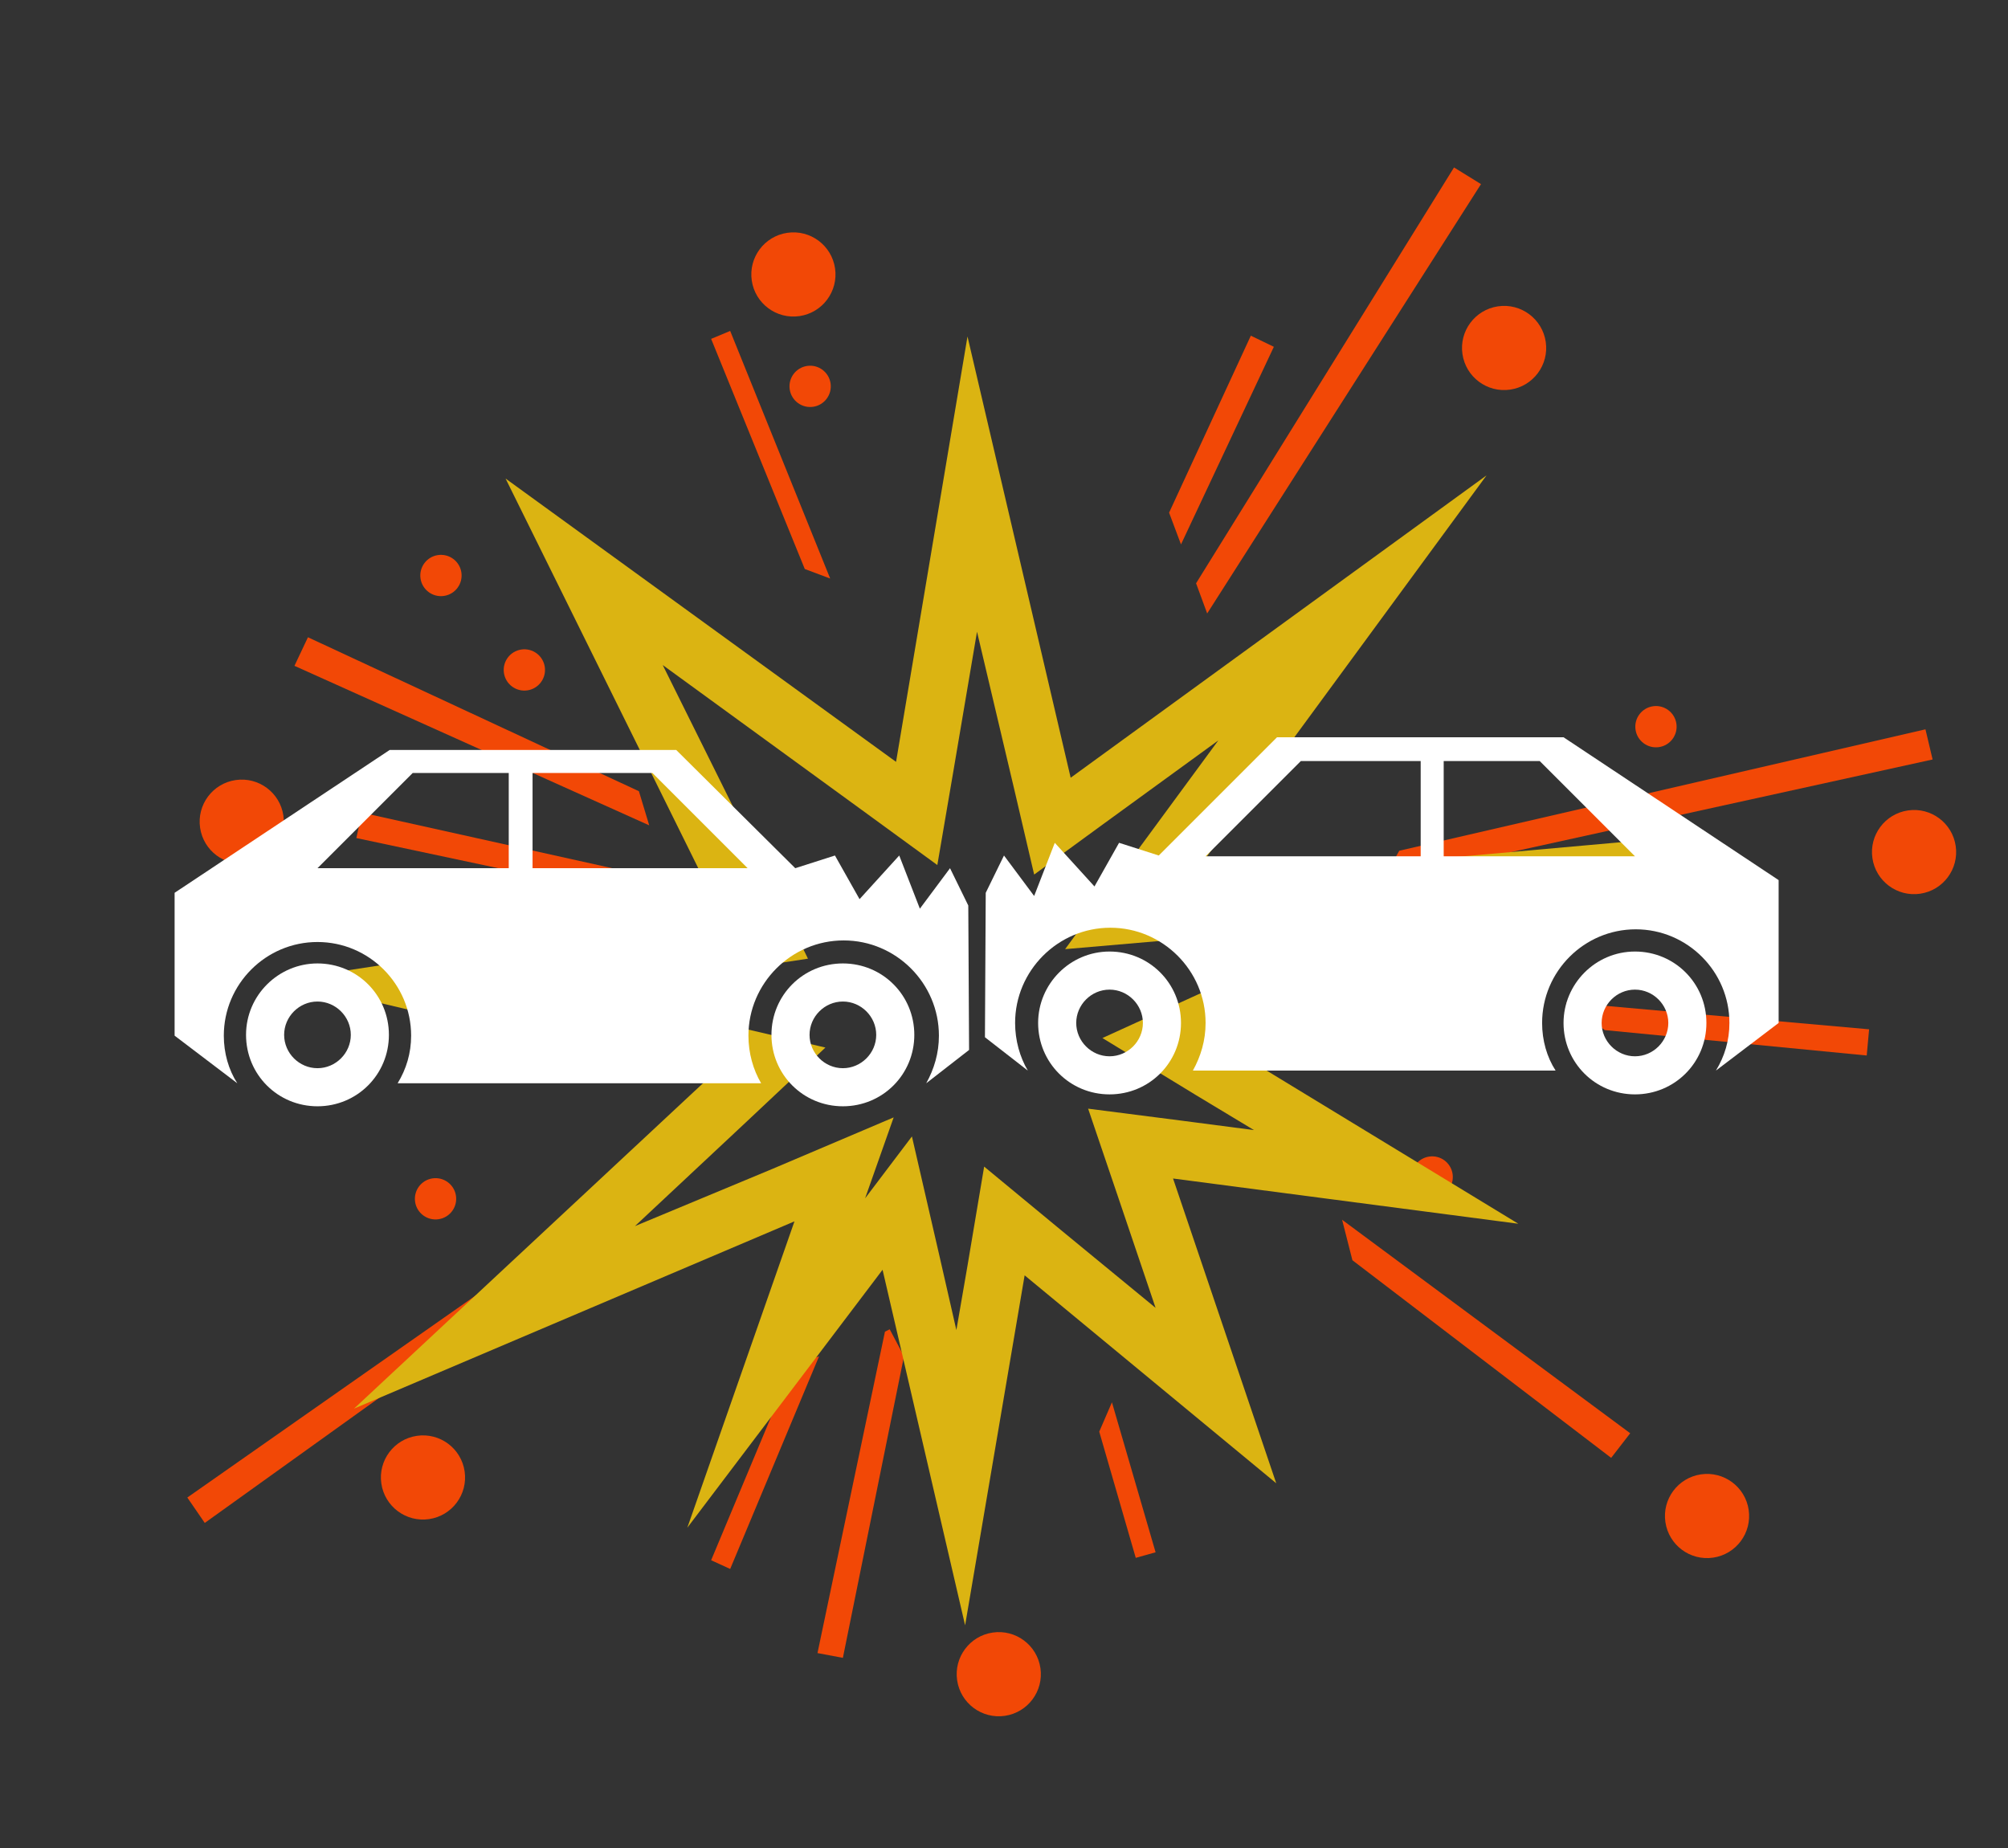 <?xml version="1.0" encoding="utf-8"?>
<!-- Generator: Adobe Illustrator 19.2.1, SVG Export Plug-In . SVG Version: 6.00 Build 0)  -->
<svg version="1.1"
	 id="Layer_1" xmlns:cc="http://creativecommons.org/ns#" xmlns:dc="http://purl.org/dc/elements/1.1/" xmlns:inkscape="http://www.inkscape.org/namespaces/inkscape" xmlns:rdf="http://www.w3.org/1999/02/22-rdf-syntax-ns#" xmlns:sodipodi="http://sodipodi.sourceforge.net/DTD/sodipodi-0.dtd" xmlns:svg="http://www.w3.org/2000/svg"
	 xmlns="http://www.w3.org/2000/svg" xmlns:xlink="http://www.w3.org/1999/xlink" x="0px" y="0px" viewBox="0 0 253 232.9"
	 style="enable-background:new 0 0 253 232.9;" xml:space="preserve">
<rect x="0" y="0" width="253" height="232.9" fill="#333333" stroke="none"/>
<style type="text/css">
	.st0{fill:#F24806;}
	.st1{fill:#DBB412;}
	.st2{fill:#FFFFFF;}
</style>
<g>
	<polygon class="st0" points="80.5,99.7 38.8,80.3 37.1,83.9 81.8,104 	"/>
	<polygon class="st0" points="76.9,112.4 82.1,110.5 45.6,102.4 44.9,105.6 	"/>
	<polygon class="st0" points="170.4,158.8 203,183.7 205.4,180.6 169.1,153.7 	"/>
	<polygon class="st0" points="199,127.5 202.2,129.8 235.2,133 235.5,129.7 197.3,126.3 	"/>
	<polygon class="st0" points="174.8,109.9 175.7,110.6 243.5,95.7 242.6,91.9 176.3,107.2 	"/>
	<polygon class="st0" points="104.6,72.9 92,41.7 89.6,42.7 101.4,71.7 	"/>
	<polygon class="st0" points="160.5,43.7 157.6,42.3 147.3,64.6 148.8,68.6 	"/>
	<polygon class="st0" points="152.1,77.3 186.6,23.2 183.2,21.1 150.7,73.5 	"/>
	<polygon class="st0" points="76.4,151.7 23.6,188.7 25.8,191.9 74.6,156.9 	"/>
	<polygon class="st0" points="99.8,172.2 89.6,196.6 92,197.7 103.2,170.9 	"/>
	<polygon class="st0" points="111.5,167.8 103,208.3 106.2,208.9 113.9,170.9 112.1,167.5 	"/>
	<polygon class="st0" points="138.5,180.4 143.1,196.3 145.6,195.6 140.1,176.7 	"/>
	<ellipse transform="matrix(0.99 -0.145 0.145 0.99 -11.052 31.116)" class="st0" cx="208.5" cy="91.6" rx="2.6" ry="2.6"/>
	
		<ellipse transform="matrix(0.99 -0.145 0.145 0.99 -19.553 27.636)" class="st0" cx="180.3" cy="148.3" rx="2.6" ry="2.6"/>
	<ellipse transform="matrix(0.99 -0.145 0.145 0.99 -21.271 9.514)" class="st0" cx="54.8" cy="151" rx="2.6" ry="2.6"/>
	<ellipse transform="matrix(0.99 -0.145 0.145 0.99 -11.511 10.432)" class="st0" cx="66" cy="84.4" rx="2.6" ry="2.6"/>
	<ellipse transform="matrix(0.99 -0.145 0.145 0.99 -5.967 15.261)" class="st0" cx="102" cy="48.7" rx="2.6" ry="2.6"/>
	<ellipse transform="matrix(0.99 -0.145 0.145 0.99 -9.899 8.79)" class="st0" cx="55.5" cy="72.5" rx="2.6" ry="2.6"/>
	<ellipse transform="matrix(0.99 -0.145 0.145 0.99 -12.999 35.987)" class="st0" cx="241" cy="107.4" rx="5.3" ry="5.3"/>
	<ellipse transform="matrix(0.99 -0.145 0.145 0.99 -3.952 14.815)" class="st0" cx="99.9" cy="34.6" rx="5.3" ry="5.3"/>
	
		<ellipse transform="matrix(0.99 -0.145 0.145 0.99 -29.181 20.396)" class="st0" cx="125.7" cy="210.9" rx="5.3" ry="5.3"/>
	<ellipse transform="matrix(0.99 -0.145 0.145 0.99 -26.358 9.647)" class="st0" cx="53.2" cy="186.1" rx="5.3" ry="5.3"/>
	<ellipse transform="matrix(0.99 -0.145 0.145 0.99 -4.361 27.85)" class="st0" cx="189.4" cy="43.9" rx="5.3" ry="5.3"/>
	<ellipse transform="matrix(0.99 -0.145 0.145 0.99 -14.645 5.483)" class="st0" cx="30.4" cy="103.5" rx="5.3" ry="5.3"/>
	<ellipse transform="matrix(0.99 -0.145 0.145 0.99 -25.366 33.098)" class="st0" cx="214.9" cy="191" rx="5.3" ry="5.3"/>
</g>
<path class="st1" d="M83.5,83.8l25,18.2l9.6,7l2-11.7l3-17.7l4.7,19.9l2.5,10.7l8.9-6.5l14.3-10.4l-9.7,13.2l-9.6,13.1l16.2-1.4
	l20-1.8l-19,8.7l-12.5,5.7l11.8,7.2l7.3,4.4l-9.2-1.2l-11.7-1.5l3.8,11.2l4.7,13.9l-11.8-9.7l-9.8-8.1l-2.1,12.5l-1.4,8.1l-2.1-9.2
	l-3.5-15.2l-5.9,7.8l3.6-10.2l-15.3,6.5L80,154.5l14-13.1l10-9.4l-13.3-3.1L74.2,125l17.7-2.7l9.9-1.5l-4.4-9L83.5,83.8 M121.9,42.4
	l-9,53.6L63.7,60.3l27.1,54.8l-55.1,8.4L89,136.1l-44.4,41.4l55.5-23.6l-13.5,38.6l24.6-32.5l10.4,44.8l7.5-44.1l31.7,26.2l-13-38.4
	l43.5,5.7l-36.8-22.4l57.8-26.4l-62.5,5.6l37.5-51.1l-52.4,38.1L121.9,42.4L121.9,42.4z"/>
<path d="M122,0"/>
<g>
	<path class="st2" d="M139.8,119.9c5,0,9,4,9,9c0,5-4,9-9,9c-5,0-9-4-9-9C130.8,124,134.8,119.9,139.8,119.9L139.8,119.9z
		 M139.8,124.7c-2.3,0-4.2,1.9-4.2,4.2c0,2.3,1.9,4.2,4.2,4.2c2.3,0,4.2-1.9,4.2-4.2C144,126.6,142.1,124.7,139.8,124.7z"/>
	<path class="st2" d="M206,119.9c5,0,9,4,9,9c0,5-4,9-9,9c-5,0-9-4-9-9C197,124,201,119.9,206,119.9L206,119.9z M206,124.7
		c-2.3,0-4.2,1.9-4.2,4.2c0,2.3,1.9,4.2,4.2,4.2c2.3,0,4.2-1.9,4.2-4.2C210.2,126.6,208.3,124.7,206,124.7z"/>
	<path class="st2" d="M160.9,92.9c14.9,0,14.9,0,36.1,0l27.1,18l0,18l-7.9,6c1.1-1.8,1.7-3.8,1.7-6c0-6.5-5.3-11.8-11.8-11.8
		c-6.5,0-11.8,5.3-11.8,11.8c0,2.2,0.6,4.3,1.7,6h-45.7c1-1.8,1.6-3.8,1.6-6c0-6.6-5.4-12-12-12c-6.6,0-12,5.4-12,12
		c0,2.2,0.6,4.3,1.6,6l-5.4-4.2l0.1-18.2l2.3-4.7l3.8,5.1l2.6-6.7l5,5.5l3.1-5.5l5,1.6L160.9,92.9z M163.9,95.9l-12,12h27.1v-12
		L163.9,95.9z M181.9,95.9v12H206l-12-12L181.9,95.9z"/>
</g>
<g>
	<path class="st2" d="M106.2,121.4c5,0,9,4,9,9c0,5-4,9-9,9c-5,0-9-4-9-9C97.2,125.4,101.2,121.4,106.2,121.4L106.2,121.4z
		 M102,130.4c0,2.3,1.9,4.2,4.2,4.2c2.3,0,4.2-1.9,4.2-4.2c0-2.3-1.9-4.2-4.2-4.2C103.9,126.2,102,128.1,102,130.4z"/>
	<path class="st2" d="M40,121.4c5,0,9,4,9,9c0,5-4,9-9,9c-5,0-9-4-9-9C31,125.4,35.1,121.4,40,121.4L40,121.4z M35.8,130.4
		c0,2.3,1.9,4.2,4.2,4.2c2.3,0,4.2-1.9,4.2-4.2c0-2.3-1.9-4.2-4.2-4.2C37.7,126.2,35.8,128.1,35.8,130.4z"/>
	<path class="st2" d="M100.2,109.4l5-1.6l3.1,5.5l5-5.5l2.6,6.7l3.8-5.1l2.3,4.7l0.1,18.2l-5.4,4.2c1-1.8,1.6-3.8,1.6-6
		c0-6.6-5.4-12-12-12c-6.6,0-12,5.4-12,12c0,2.2,0.6,4.3,1.6,6H50.1c1.1-1.8,1.7-3.8,1.7-6c0-6.5-5.3-11.8-11.8-11.8
		s-11.8,5.3-11.8,11.8c0,2.2,0.6,4.3,1.7,6l-7.9-6l0-18l27.1-18c21.1,0,21.1,0,36.1,0L100.2,109.4z M67.1,97.4v12h27.1l-12-12
		L67.1,97.4z M52,97.4l-12,12h24.1v-12L52,97.4z"/>
</g>
<path d="M122,165"/>
</svg>
